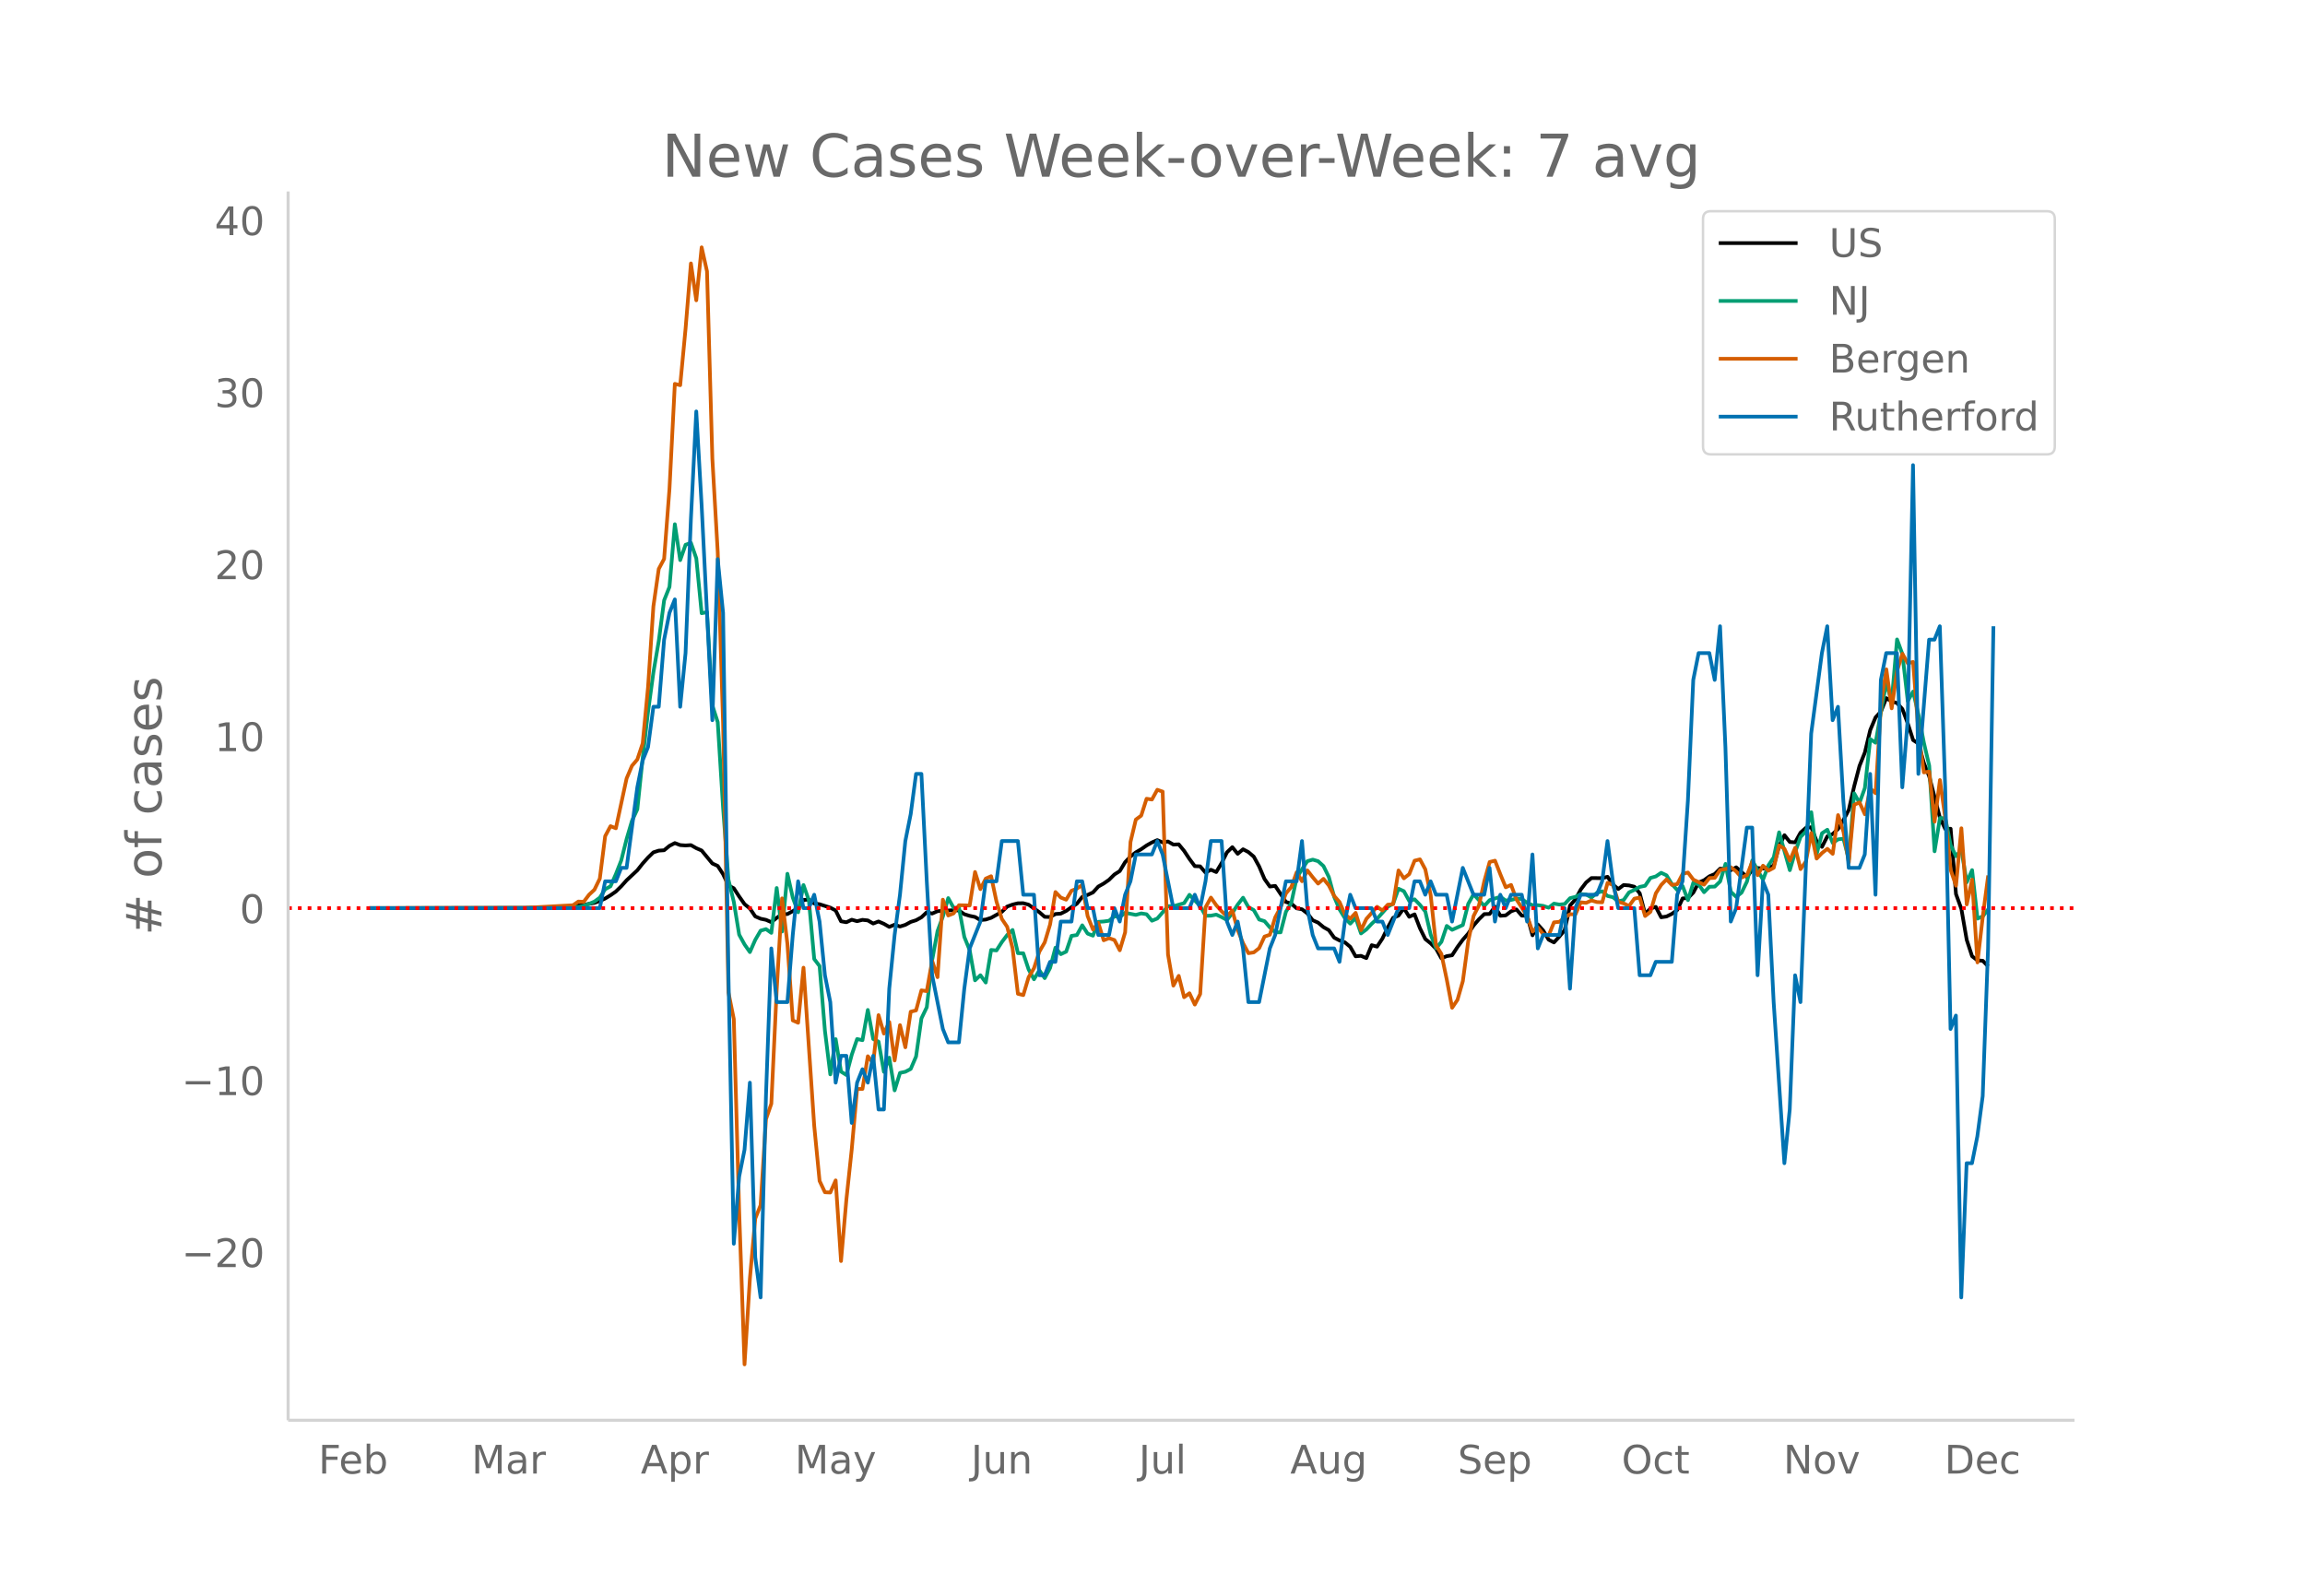 <svg height="864" viewBox="0 0 936 648" width="1248" xmlns="http://www.w3.org/2000/svg" xmlns:xlink="http://www.w3.org/1999/xlink"><defs><style>*{stroke-linecap:butt;stroke-linejoin:round}</style></defs><g id="figure_1"><path d="M0 648h936V0H0z" fill="#fff" id="patch_1"/><g id="axes_1"><path d="M117 576.72h725.4V77.76H117z" fill="none" id="patch_2"/><path clip-path="url(#p27ff0aacbd)" d="M149.973 368.768l63.116-.085 10.882-.196 6.53-.346 6.528-.685 4.353-.836 2.177-.757 2.176-1.006 2.177-1.322 2.176-1.514 2.176-2.124 2.177-2.432 4.353-4.066 2.176-2.753 2.176-2.42 2.177-2.117 2.176-.697 2.177-.146 2.176-1.796 2.177-1.124 2.176.823 2.176.15 2.177-.144 2.176 1.242 2.177.95 4.352 5.273 2.177.983 2.176 3.354 2.177 4.573 2.176 1.162 2.177 3.33 2.176 3.085 2.176 1.771 2.177 3.227 2.176.94 2.177.452 2.176.942 2.176-1.747 2.177-1.447 2.176-.097 4.353-2.347 2.177-3.37 2.176-.156 2.176 1.589 2.177.301 4.353 1.384 2.176 1.15 2.176 4.39 2.177.394 2.176-1.036 2.177.609 2.176-.552 2.177.233 2.176 1.262 2.176-.84 2.177.954 2.176 1.247 2.177-.883 2.176.74 2.176-.682 2.177-1.186 2.176-.687 2.177-1.19 2.176-2.052 2.177.526 2.176-.96 6.53-.422 2.176.165 2.176 1.48 2.177.676 2.176.451 2.176 1.25 2.177-.203 2.176-.699 4.353-2.419 2.176-2.154 2.177-.798 2.176-.54 2.177-.023 2.176.594 4.353 3.062 2.176 1.88 2.177.07 2.176-1.223 2.177-.158 2.176-1.083 2.176-1.55 2.177-1.388 2.176-2.77 2.177-.801 2.176-1.007 2.177-2.387 2.176-1.226 2.176-1.517 2.177-2.156 2.176-1.376 2.177-3.619 2.176-2.3 2.176-1.688 2.177-1.283 2.176-1.516 2.177-1.234 2.176-.94 2.177.932 2.176-.374 2.176 1.25 2.177-.098 2.176 2.636 2.177 3.297 2.176 2.925 2.176.087 2.177 2.544 2.176-1.166 2.177.937 2.176-3.644 2.177-4.368 2.176-2.095 2.176 2.694 2.177-1.838 2.176 1.141 2.177 1.849 2.176 3.97 2.176 5.099 2.177 3.077 2.176-.265 4.353 6.526 2.177.657 2.176 1.929 2.176.38 2.177 1.676 2.176 2.783 2.177.966 2.176 1.82 2.176 1.234 2.177 3.046 2.176 1.138 2.177.77 2.176 1.84 2.177 3.835 2.176-.197 2.176.923 2.177-5.246 2.176.589 2.177-3.276 2.176-4.529 2.176-3.909 2.177-.89 2.176-3.005 2.177 3.486 2.176-.988 2.177 5.636 2.176 4.389 2.176 1.747 2.177 2.167 2.176 3.895 2.177-.858 2.176-.363 2.177-3.352 2.176-2.968 2.176-2.46 2.177-3.289 2.176-2.534 2.177-2.113 2.176-.055 2.176-2.96 2.177 3.699 2.176-.162 2.177-1.654 2.176-.77 2.177 2.525 2.176.047 2.176 7.937 2.177-4.367 2.176 2.443 2.177 3.708 2.176 1.11 2.176-2.354 2.177-2.616 2.176-10.044 2.177-2.429 2.176-4.043 2.177-2.856 2.176-1.799 4.353.048 2.176-.551 2.177 3.172 2.176 1.799 2.176-1.632 2.177.167 2.176.518 2.177 2.667 2.176 8.393 2.177-2.194 2.176-.67 2.176 4.22 2.177-.318 2.176-1.077 2.177-1.55 2.176-4.716 2.176-.158 2.177-2.227 2.176-4.101 2.177-.896 2.176-1.59 2.177-.934 2.176-2.184 2.176.216 2.177.427 2.176-1.183 4.353 3.893 2.176-2.902 2.177-.701 2.176.216 2.177-.389 2.176-.804 2.177-7.917 2.176-4.432 2.176 2.746 2.177.142 2.176-3.946 2.177-1.947 2.176-.25 2.176 5.675 2.177 2.312 2.176-4.275 2.177-.945 2.176-2.052 2.177-3.599 2.176-4.137 2.176-9.538 2.177-8.337 2.176-5.447 2.177-9.1 2.176-5.165 2.177-2.386 2.176-5.422 2.176 1.347 2.177.655 2.176 2.439 2.177 5.804 2.176 6.787 2.176 1.434 2.177 7.82 2.176 5.473 4.353 16.797 2.177 4.584 2.176-.1 2.176 26.544 2.177 5.991 2.176 12.585 2.177 6.654 2.176 1.654 2.176.198 2.177 2.27h0" fill="none" stroke="#000" stroke-linecap="round" stroke-width="1.5" id="line2d_1"/><path clip-path="url(#p27ff0aacbd)" d="M149.973 368.768l71.822-.067 8.705-.247 2.177-.225 2.176.067 2.176-.494 2.177-.786 2.176-.91 2.177-1.595 2.176-3.415 2.177-1.213 2.176-4.943 2.176-5.538 2.177-8.706 2.176-7.38 2.177-4.673 2.176-20.782 2.176-18.794 2.177-16.007 2.176-12.761 2.177-16.514 2.176-5.47 2.177-25.444 2.176 14.581 2.176-6.234 2.177-.764 2.176 6.245 2.177 22.299 2.176-.416 2.176 37.857 2.177 6.807 2.176 34.824 2.177 29.162 2.176 8.998 2.177 13.322 2.176 3.954 2.176 3.112 2.177-4.965 2.176-3.74 2.177-.63 2.176 1.528 2.176-18.22 2.177 17.67 2.176-23.445 2.177 9.661 2.176 5.976 2.177-11.053 2.176 6.156 2.176 23.882 2.177 2.853 2.176 26.309 2.177 17.67 2.176-14.312 2.176 13.188 2.177 1.37 2.176-8.2 2.177-6.391 2.176.46 2.177-12.278 2.176 11.795 2.176 1.079 2.177 12.267 2.176-5.763 2.177 13.278 2.176-7.089 2.176-.471 2.177-1.135 2.176-5.044 2.177-15.48 2.176-4.538 2.177-19.119 2.176-11.784 2.176-5.953 2.177-7.46 2.176 3.955 2.177-.079 2.176 11.896 2.177 5.37 2.176 12.255 2.176-2.078 2.177 2.966 2.176-13.233 2.177.202 2.176-3.392 2.176-2.887 2.177-2.034 2.176 9.425 2.177.056 2.176 6.583 2.177 3.966 2.176-3.651 2.176 3.179 2.177-4.134 2.176-8.234 2.177 2.64 2.176-1.023 2.176-6.414 2.177-.326 2.176-3.954 2.177 3.37 2.176.832 2.177-5.606 2.176-.146 2.176-.303 2.177-1.82 2.176.314 2.177-1.73 4.352.854 2.177-.606 2.176.348 2.177 2.628 2.176-.898 4.353-5.01 2.176.01 4.353-1.235 2.177-3.392 4.352 4.572 2.177 3.943 2.176-.045 2.177-.427 2.176 1.01 2.177 1.17 2.176-2.854 2.176-3.393 2.177-2.797 2.176 3.82 2.177 1.213 2.176 3.82 2.176.662 2.177 2.539 2.176 1.977 2.177.033 2.176-8.38 2.177-3.572 2.176-10.177 2.176-3.516 2.177-3.258 2.176-.63 2.177.641 2.176 1.977 2.176 4.426 2.177 8.088 2.176 5.1 2.177 3.561 2.176 2.202 2.177-2.337 2.176 6.314 2.176-1.607 2.177-2.325 2.176-2.01 4.353-4.887 2.176-1.259 2.177-6.066 2.176 1 2.177 3.977 2.176-.674 2.177 2.258 2.176 2.696 2.176 9.413 2.177 5.505 2.176-2.595 2.177-6.47 2.176 1.583 4.353-1.954 2.176-8.571 2.177-3.91 4.353 4.752 2.176-2.37 4.353-1.36 2.176 1.528 2.177-.258 2.176-.517 2.177.146 2.176 1.584 2.176.91 2.177.023 2.176.28 2.177.742 2.176-1.663 2.176.382 2.177-.213 2.176-2.382 2.177-.528 2.176-1.112 2.177.135 2.176 1.258 2.176-1.91 2.177-.629 2.176 1.899 2.177.505 2.176 1.685 2.176-.539 2.177-3.112 2.176-1 2.177-1.224 2.176-.45 2.177-3.19 2.176-.617 2.176-1.472 2.177 1.034 2.176 3.56 2.177 2.416 2.176-1.607 2.176 5.707 2.177-7.122 2.176.753 2.177 3.145 2.176-2.213 2.177-.067 2.176-2.09 2.176-7.122 2.177 11.357 2.176 2.022 2.177-1.718 2.176-4.483 2.176-8.593 2.177 4.033 2.176 3.797 2.177-5.82 2.176-3.257 2.177-10.166 4.352 15.378 2.177-7.403 2.176-6.11 2.177-2.213 2.176-7.819 2.176 17.086 2.177-8.537 2.176-1.438 2.177 5.37 2.176-1.461 2.177-.27 2.176 8.38 2.176-26.791 2.177 3.864 2.176-6.043 2.177-19.861 2.176 1.494 2.177-12.548 2.176-11.806 2.176 7.729 2.177-25.332 2.176 5.943 2.177 19.096 2.176-3.875 2.176 9.414 2.177 11.312 2.176 9.38 2.177 34.767 2.176-13.491h2.177l2.176 10.997 2.176 4.493 2.177-2.696 2.176 13.29 2.177-4.954 2.176 19.692 2.176-.921 2.177-2.865h0" fill="none" stroke="#009e73" stroke-linecap="round" stroke-width="1.5" id="line2d_2"/><path clip-path="url(#p27ff0aacbd)" d="M149.973 368.768l63.116-.107 19.588-1.07 2.176-1.499 2.176.108 2.177-2.89 2.176-2.034 2.177-4.495 2.176-17.232 2.177-4.068 2.176.857 4.353-20.23 2.176-5.137 2.177-2.569 2.176-6.528 2.176-22.798 2.177-32.859 2.176-15.198 2.177-4.068 2.176-28.47 2.177-42.599 2.176.536 2.176-22.905 2.177-26.544 2.176 14.984 2.177-21.513 2.176 9.74 2.176 76.1 2.177 37.889 2.176 69.57 2.177 109.28 2.176 10.81 2.177 78.026 2.176 62.185 2.176-34.785 2.177-24.403 2.176-5.46 2.177-34.891 2.176-6.315 2.176-46.13 2.177-37.248 2.176 18.517 2.177 31.039 2.176.963 2.177-22.37 4.352 64.22 2.177 22.369 2.176 4.602 2.177.107 2.176-4.923 2.176 32.752 2.177-24.939 2.176-20.443 2.177-24.51h2.176l2.177-13.272 2.176 2.783 2.176-19.48 2.177 7.492 2.176-4.71 2.177 15.628 2.176-14.343 2.176 8.991 2.177-14.45 2.176-.534 2.177-8.135 2.176.321 2.177-12.308 2.176 6.636 2.176-31.468 2.177 6.422 2.176-.856 2.177-3.318 4.353.107 2.176-13.593 2.176 6.957 2.177-4.281 2.176-.964 2.177 10.275 2.176 7.065 2.176 3.21 2.177 8.67 2.176 18.517 2.177.535 2.176-7.278 2.177-3.64 2.176-6.743 2.176-3.746 2.177-7.278 2.176-13.165 2.177 2.248 2.176.856 2.176-3.639 2.177-.856 2.176-1.499 2.177 12.63 2.176 5.459 2.177-2.676 2.176 7.064 2.176-.856 2.177.75 2.176 4.173 2.177-7.278 2.176-36.712 2.176-9.097 2.177-1.606 2.176-6.85 2.177.321 2.176-3.96 2.177.75 2.176 66.145 2.176 12.63 2.177-3.96 2.176 8.669 2.177-1.606 2.176 4.603 2.176-4.281 2.177-35.214 2.176-3.96 2.177 3.104 2.176 2.462 2.177 2.033 2.176-2.354 2.176 7.92 2.177 5.351 2.176 4.068 2.177-.321 2.176-1.713 2.176-4.71 2.177-.749 2.176-7.064 2.177-4.067 2.176-5.673 2.177-2.568 2.176-5.994 2.176 3.639 2.177-4.388 2.176 2.783 2.177 2.568 2.176-1.926 2.176 2.676 2.177 4.28 2.176 2.463 2.177 5.03 2.176 1.713 2.177-2.355 2.176 7.064 2.176-4.602 4.353-4.924 2.177 1.499 2.176-2.355 2.176-.214 2.177-13.7 2.176 3.21 2.177-1.712 2.176-5.458 2.177-.536 2.176 4.068 2.176 10.489 2.177 20.336 2.176 3.532 2.177 10.382 2.176 11.452 2.177-3.21 2.176-7.6 2.176-16.162 2.177-10.275 2.176-4.281 2.177-9.847 2.176-7.813 2.176-.535 2.177 5.565 2.176 5.245 2.177-.964 2.176 5.887 4.353 6.743 2.176 6.315 2.177-1.712 2.176 2.782 2.177.536 2.176-5.352 2.176-.214 2.177-1.713 2.176-1.391 2.177.107 2.176-4.923 2.177.214 2.176-.964 2.176.643 2.177.107 2.176-7.92 2.177.855 2.176 6.85 2.176.643 2.177 1.07 2.176-2.997 2.177-.428 2.176 7.492 2.177-1.712 2.176-7.493 2.176-3.425 2.177-2.247 2.176 2.247 2.177-.32 2.176-4.175 2.176-.535 2.177 2.89 4.353 2.033 2.176-2.675 2.177-.107 2.176-3.211 2.176-.321 2.177-.75 2.176 1.713 2.177 2.462 2.176-.964 2.176-5.458 2.177 5.458 2.176-3.853 2.177 2.034 2.176-1.178 2.177-9.097 2.176 1.391 2.176 4.817 2.177-5.245 2.176 8.67 2.177-3.104 2.176-11.56 2.176 10.382 2.177-2.247 2.176-1.713 2.177 2.034 2.176-15.734 2.177 6.743 2.176 12.523 2.176-23.44 2.177-.963 2.176 4.816 2.177-10.49 2.176 1.927 2.177-35.855 2.176-14.45 2.176 15.841 2.177-15.198 2.176-6.957 2.177 3.853 2.176-.535 2.176 28.791 2.177 16.055 2.176-.321 2.177 20.336 2.176-16.911 2.177 15.52 2.176 20.978 2.176 6.422 2.177-23.333 2.176 30.932 2.177-10.061 2.176 33.608 2.176-18.73 2.177-16.59h0" fill="none" stroke="#d55e00" stroke-linecap="round" stroke-width="1.5" id="line2d_3"/><path clip-path="url(#p27ff0aacbd)" d="M149.973 368.768h93.586l2.176-10.902h4.353l2.176-5.452h2.177l4.353-32.707 2.176-10.903 2.176-5.451 2.177-16.354h2.176l2.177-27.257 2.176-10.902 2.177-5.452 2.176 43.61 2.176-21.804 2.177-54.513 2.176-43.61 2.177 38.158 4.352 87.221 2.177-65.415 2.176 21.805 2.177 147.185 2.176 109.026 2.177-27.257 2.176-10.902 2.176-27.257 2.177 70.867 2.176 16.354 2.177-81.77 2.176-59.964 2.176 21.805h4.353l2.177-27.256 2.176-21.805 2.177 10.902h2.176l2.176-5.451 2.177 10.903 2.176 21.805 2.177 10.902 2.176 32.708 2.176-10.902h2.177l2.176 27.256 2.177-16.354 2.176-5.451 2.177 5.451 2.176-10.902 2.176 21.805h2.177l2.176-49.062 2.177-21.805 2.176-16.354 2.176-21.805 2.177-10.903 2.176-16.354h2.177l2.176 43.61 2.177 38.16 4.352 21.805 2.177 5.451h4.353l2.176-21.805 2.177-16.354 4.352-10.902 2.177-16.354h4.353l2.176-16.354h6.53l2.176 21.805h4.353l2.176 32.708h2.176l2.177-5.452h2.176l2.177-16.353h4.352l2.177-16.354h2.176l2.177 10.902h2.176l2.177 10.903h4.352l2.177-10.903 2.176 5.452 2.177-10.903 2.176-5.451 2.176-10.903h6.53l2.176-5.451 2.177 5.451 4.352 21.805h6.53l2.176-5.451 2.176 5.451 2.177-10.902 2.176-16.354h4.353l2.177 32.708 2.176 5.45 2.176-5.45 2.177 10.902 2.176 21.805h4.353l4.353-21.805 2.176-5.451 4.353-21.805h4.353l2.176-16.354 2.177 27.256 2.176 10.903 2.177 5.451h6.529l2.176 5.451 2.177-16.353 2.176-10.903 2.177 5.451h6.529l2.176 5.452h2.177l2.176 5.45 4.353-10.902h4.353l2.176-10.902h2.177l2.176 5.451 2.176-5.451 2.177 5.451h4.353l2.176 10.903 4.353-21.806 4.353 10.903h4.353l2.176-10.903 2.176 21.806 2.177-10.903 2.176 5.451 2.177-5.451h4.353l2.176 10.903 2.176-27.257 2.177 38.16 2.176-5.452h6.53l2.176-10.903 2.176 32.708 2.177-32.708 2.176-5.451h6.53l2.176-5.451 2.176-16.354 2.177 16.354 2.176 10.902h6.53l2.176 27.257h4.353l2.176-5.452h6.53l2.176-27.256 2.176-5.451 2.176-32.708 2.177-49.062 2.176-10.902h4.353l2.177 10.902 2.176-21.805 2.176 49.062 2.177 70.867 2.176-5.452 4.353-32.708h2.176l2.177 59.965 2.176-38.16 2.177 5.452 2.176 43.61 4.353 65.416 2.176-21.805 2.177-54.513 2.176 10.902 4.353-109.026 4.353-32.707 2.176-10.903 2.177 38.16 2.176-5.452 2.177 38.159 2.176 27.256h4.353l2.176-5.45 2.177-32.709 2.176 49.062 2.177-87.22 2.176-10.903h4.353l2.176 54.513 2.177-27.257 2.176-103.575 2.176 125.38 4.353-54.513h2.177l2.176-5.451 2.177 65.416 2.176 98.123 2.176-5.451 2.177 114.477 2.176-54.513h2.177l2.176-10.903 2.176-16.354 2.177-59.964 2.176-130.831h0" fill="none" stroke="#0072b2" stroke-linecap="round" stroke-width="1.5" id="line2d_4"/><path clip-path="url(#p27ff0aacbd)" d="M117 368.768h725.4" fill="none" stroke="red" stroke-dasharray="1.5,2.475" stroke-width="1.5" id="line2d_5"/><path d="M117 576.72V77.76" fill="none" stroke="#d3d3d3" stroke-linecap="square" stroke-width="1.25" id="patch_3"/><path d="M117 576.72h725.4" fill="none" stroke="#d3d3d3" stroke-linecap="square" stroke-width="1.25" id="patch_4"/><g id="matplotlib.axis_1"><g id="xtick_1"><g transform="matrix(.16 0 0 -.16 129.281 598.378)" fill="#696969" id="text_1"><defs><path d="M9.813 72.906h41.89v-8.312H19.672V43.109h28.906v-8.297H19.672V0h-9.86z" id="DejaVuSans-70"/><path d="M56.203 29.594v-4.39H14.891q.593-9.282 5.593-14.142 5-4.859 13.938-4.859 5.172 0 10.031 1.266 4.86 1.265 9.656 3.812v-8.5Q49.266.734 44.187-.344 39.11-1.422 33.892-1.422q-13.094 0-20.735 7.61-7.64 7.625-7.64 20.625 0 13.421 7.25 21.296Q20.016 56 32.328 56q11.031 0 17.453-7.11 6.422-7.093 6.422-19.296zm-8.984 2.64q-.094 7.36-4.125 11.75-4.032 4.407-10.672 4.407-7.516 0-12.031-4.25-4.516-4.25-5.203-11.97z" id="DejaVuSans-101"/><path d="M48.688 27.297q0 9.906-4.079 15.547-4.078 5.64-11.203 5.64-7.14 0-11.218-5.64-4.079-5.64-4.079-15.547 0-9.906 4.078-15.547 4.079-5.64 11.22-5.64 7.124 0 11.202 5.64t4.078 15.547zM18.108 46.39q2.844 4.875 7.157 7.234Q29.594 56 35.594 56q9.968 0 16.187-7.906 6.235-7.907 6.235-20.797T51.78 6.484q-6.218-7.906-16.187-7.906-6 0-10.328 2.375-4.313 2.375-7.157 7.25V0H9.08v75.984h9.03z" id="DejaVuSans-98"/></defs><use xlink:href="#DejaVuSans-70"/><use x="52.02" xlink:href="#DejaVuSans-101"/><use x="113.543" xlink:href="#DejaVuSans-98"/></g></g><g id="xtick_2"><g transform="matrix(.16 0 0 -.16 191.466 598.378)" fill="#696969" id="text_2"><defs><path d="M9.813 72.906h14.703l18.593-49.61 18.703 49.61h14.704V0H66.89v64.016l-18.797-50h-9.907l-18.796 50V0H9.813z" id="DejaVuSans-77"/><path d="M34.281 27.484q-10.89 0-15.093-2.484-4.204-2.484-4.204-8.5 0-4.781 3.157-7.594 3.156-2.797 8.562-2.797 7.485 0 12 5.297 4.516 5.297 4.516 14.078v2zm17.922 3.72V0H43.22v8.297Q40.14 3.328 35.547.953q-4.594-2.375-11.234-2.375-8.391 0-13.36 4.719Q6 8.016 6 15.922q0 9.219 6.172 13.906 6.187 4.688 18.437 4.688h12.61v.89q0 6.203-4.078 9.594-4.078 3.39-11.453 3.39-4.688 0-9.141-1.124-4.438-1.125-8.531-3.375v8.312q4.921 1.906 9.562 2.844 4.64.953 9.031.953 11.875 0 17.735-6.156 5.86-6.14 5.86-18.64z" id="DejaVuSans-97"/><path d="M41.11 46.297q-1.516.875-3.297 1.281Q36.03 48 33.89 48q-7.625 0-11.703-4.953-4.079-4.953-4.079-14.234V0H9.08v54.688h9.03v-8.5q2.844 4.984 7.375 7.39Q30.031 56 36.531 56q.922 0 2.047-.125 1.125-.11 2.484-.36z" id="DejaVuSans-114"/></defs><use xlink:href="#DejaVuSans-77"/><use x="86.279" xlink:href="#DejaVuSans-97"/><use x="147.559" xlink:href="#DejaVuSans-114"/></g></g><g id="xtick_3"><g transform="matrix(.16 0 0 -.16 260.189 598.378)" fill="#696969" id="text_3"><defs><path d="M34.188 63.188L20.797 26.906h26.812zm-5.579 9.718h11.188L67.578 0h-10.25l-6.64 18.703h-32.86L11.188 0H.78z" id="DejaVuSans-65"/><path d="M18.11 8.203v-29H9.077v75.484h9.031v-8.296q2.844 4.875 7.157 7.234Q29.594 56 35.594 56q9.968 0 16.187-7.906 6.235-7.907 6.235-20.797T51.78 6.484q-6.218-7.906-16.187-7.906-6 0-10.328 2.375-4.313 2.375-7.157 7.25zm30.578 19.094q0 9.906-4.079 15.547-4.078 5.64-11.203 5.64-7.14 0-11.218-5.64-4.079-5.64-4.079-15.547 0-9.906 4.078-15.547 4.079-5.64 11.22-5.64 7.124 0 11.202 5.64t4.078 15.547z" id="DejaVuSans-112"/></defs><use xlink:href="#DejaVuSans-65"/><use x="68.408" xlink:href="#DejaVuSans-112"/><use x="131.885" xlink:href="#DejaVuSans-114"/></g></g><g id="xtick_4"><g transform="matrix(.16 0 0 -.16 322.781 598.378)" fill="#696969" id="text_4"><defs><path d="M32.172-5.078q-3.797-9.766-7.422-12.735-3.61-2.984-9.656-2.984H7.906v7.516h5.282q3.703 0 5.75 1.765Q21-9.766 23.483-3.219l1.61 4.094-22.11 53.813H12.5l17.094-42.766 17.093 42.766h9.516z" id="DejaVuSans-121"/></defs><use xlink:href="#DejaVuSans-77"/><use x="86.279" xlink:href="#DejaVuSans-97"/><use x="147.559" xlink:href="#DejaVuSans-121"/></g></g><g id="xtick_5"><g transform="matrix(.16 0 0 -.16 394.29 598.378)" fill="#696969" id="text_5"><defs><path d="M9.813 72.906h9.859V5.078q0-13.187-5-19.14-5-5.954-16.094-5.954h-3.75v8.297h3.078q6.531 0 9.219 3.672Q9.813-4.39 9.813 5.078z" id="DejaVuSans-74"/><path d="M8.5 21.578v33.11h8.984V21.922q0-7.766 3.016-11.656 3.031-3.875 9.094-3.875 7.265 0 11.484 4.64 4.234 4.64 4.234 12.656v31h8.985V0h-8.984v8.406Q42.047 3.422 37.718 1q-4.313-2.422-10.032-2.422-9.421 0-14.312 5.86Q8.5 10.296 8.5 21.578zM31.11 56z" id="DejaVuSans-117"/><path d="M54.89 33.016V0h-8.984v32.719q0 7.765-3.031 11.61-3.031 3.858-9.078 3.858-7.281 0-11.484-4.64-4.204-4.625-4.204-12.64V0H9.08v54.688h9.03v-8.5q3.235 4.937 7.594 7.374Q30.078 56 35.797 56q9.422 0 14.25-5.828 4.844-5.828 4.844-17.156z" id="DejaVuSans-110"/></defs><use xlink:href="#DejaVuSans-74"/><use x="29.492" xlink:href="#DejaVuSans-117"/><use x="92.871" xlink:href="#DejaVuSans-110"/></g></g><g id="xtick_6"><g transform="matrix(.16 0 0 -.16 462.43 598.378)" fill="#696969" id="text_6"><defs><path d="M9.422 75.984h8.984V0H9.422z" id="DejaVuSans-108"/></defs><use xlink:href="#DejaVuSans-74"/><use x="29.492" xlink:href="#DejaVuSans-117"/><use x="92.871" xlink:href="#DejaVuSans-108"/></g></g><g id="xtick_7"><g transform="matrix(.16 0 0 -.16 523.93 598.378)" fill="#696969" id="text_7"><defs><path d="M45.406 27.984q0 9.766-4.031 15.125-4.016 5.375-11.297 5.375-7.219 0-11.25-5.375-4.031-5.359-4.031-15.125 0-9.718 4.031-15.093t11.25-5.375q7.281 0 11.297 5.375 4.031 5.375 4.031 15.093zm8.985-21.203q0-13.953-6.203-20.765Q42-20.797 29.203-20.797q-4.734 0-8.937.703-4.203.703-8.157 2.172v8.735q3.954-2.141 7.813-3.157 3.86-1.031 7.86-1.031 8.843 0 13.234 4.61 4.39 4.609 4.39 13.937v4.453q-2.781-4.844-7.125-7.234Q33.938 0 27.875 0 17.828 0 11.672 7.656q-6.156 7.672-6.156 20.328 0 12.688 6.156 20.344Q17.828 56 27.875 56q6.063 0 10.406-2.39 4.344-2.391 7.125-7.22v8.297h8.985z" id="DejaVuSans-103"/></defs><use xlink:href="#DejaVuSans-65"/><use x="68.408" xlink:href="#DejaVuSans-117"/><use x="131.787" xlink:href="#DejaVuSans-103"/></g></g><g id="xtick_8"><g transform="matrix(.16 0 0 -.16 591.94 598.378)" fill="#696969" id="text_8"><defs><path d="M53.516 70.516V60.89q-5.61 2.687-10.594 4-4.984 1.328-9.625 1.328-8.047 0-12.422-3.125t-4.375-8.89q0-4.845 2.906-7.313 2.907-2.453 11.016-3.97l5.953-1.218q11.031-2.11 16.281-7.406 5.25-5.297 5.25-14.172 0-10.61-7.11-16.078-7.093-5.469-20.812-5.469-5.172 0-11.015 1.172Q13.14.922 6.89 3.219v10.156q6-3.36 11.765-5.078 5.766-1.703 11.328-1.703 8.438 0 13.032 3.312 4.593 3.328 4.593 9.485 0 5.359-3.297 8.39-3.296 3.032-10.812 4.547L27.484 33.5q-11.03 2.188-15.968 6.875-4.922 4.688-4.922 13.047 0 9.672 6.812 15.234 6.813 5.563 18.766 5.563 5.14 0 10.453-.938 5.328-.922 10.89-2.765z" id="DejaVuSans-83"/></defs><use xlink:href="#DejaVuSans-83"/><use x="63.477" xlink:href="#DejaVuSans-101"/><use x="125" xlink:href="#DejaVuSans-112"/></g></g><g id="xtick_9"><g transform="matrix(.16 0 0 -.16 658.48 598.378)" fill="#696969" id="text_9"><defs><path d="M39.406 66.219q-10.75 0-17.078-8.016-6.312-8-6.312-21.828 0-13.766 6.312-21.781 6.328-8 17.078-8 10.735 0 17.016 8 6.281 8.015 6.281 21.781 0 13.828-6.281 21.828-6.281 8.016-17.016 8.016zm0 8q15.328 0 24.5-10.281 9.188-10.282 9.188-27.563 0-17.234-9.188-27.516-9.172-10.28-24.5-10.28-15.375 0-24.593 10.25-9.204 10.265-9.204 27.546t9.204 27.563q9.218 10.28 24.593 10.28z" id="DejaVuSans-79"/><path d="M48.781 52.594v-8.407q-3.812 2.11-7.64 3.157-3.828 1.047-7.735 1.047-8.75 0-13.593-5.547-4.829-5.532-4.829-15.547 0-10.016 4.829-15.563 4.843-5.53 13.593-5.53 3.907 0 7.735 1.046 3.828 1.047 7.64 3.156V2.094Q45.016.344 40.984-.531q-4.015-.89-8.562-.89-12.36 0-19.64 7.765-7.266 7.765-7.266 20.953 0 13.375 7.343 21.031Q20.22 56 33.016 56q4.14 0 8.093-.86 3.953-.843 7.672-2.546z" id="DejaVuSans-99"/><path d="M18.313 70.219V54.688h18.5v-6.985h-18.5V18.016q0-6.688 1.828-8.594 1.828-1.906 7.453-1.906h9.218V0h-9.218q-10.407 0-14.36 3.875-3.953 3.89-3.953 14.14v29.688H2.687v6.984h6.594V70.22z" id="DejaVuSans-116"/></defs><use xlink:href="#DejaVuSans-79"/><use x="78.711" xlink:href="#DejaVuSans-99"/><use x="133.691" xlink:href="#DejaVuSans-116"/></g></g><g id="xtick_10"><g transform="matrix(.16 0 0 -.16 724.167 598.378)" fill="#696969" id="text_10"><defs><path d="M9.813 72.906h13.28l32.329-60.984v60.984h9.562V0h-13.28L19.39 60.984V0H9.813z" id="DejaVuSans-78"/><path d="M30.61 48.39q-7.22 0-11.422-5.64-4.204-5.64-4.204-15.453 0-9.813 4.172-15.453 4.188-5.64 11.453-5.64 7.188 0 11.375 5.655 4.203 5.672 4.203 15.438 0 9.719-4.203 15.406-4.187 5.688-11.375 5.688zm0 7.61q11.718 0 18.406-7.625 6.703-7.61 6.703-21.078 0-13.422-6.703-21.078-6.688-7.64-18.407-7.64-11.765 0-18.437 7.64-6.656 7.656-6.656 21.078 0 13.469 6.656 21.078Q18.844 56 30.609 56z" id="DejaVuSans-111"/><path d="M2.984 54.688H12.5L29.594 8.797l17.093 45.89h9.516L35.687 0H23.485z" id="DejaVuSans-118"/></defs><use xlink:href="#DejaVuSans-78"/><use x="74.805" xlink:href="#DejaVuSans-111"/><use x="135.986" xlink:href="#DejaVuSans-118"/></g></g><g id="xtick_11"><g transform="matrix(.16 0 0 -.16 789.593 598.378)" fill="#696969" id="text_11"><defs><path d="M19.672 64.797V8.109h11.922q15.093 0 22.093 6.829 7 6.843 7 21.593 0 14.64-7 21.453-7 6.813-22.093 6.813zm-9.86 8.11h20.266q21.188 0 31.094-8.813 9.922-8.813 9.922-27.563 0-18.86-9.969-27.703Q51.172 0 30.078 0H9.813z" id="DejaVuSans-68"/></defs><use xlink:href="#DejaVuSans-68"/><use x="77.002" xlink:href="#DejaVuSans-101"/><use x="138.525" xlink:href="#DejaVuSans-99"/></g></g></g><g id="matplotlib.axis_2"><g id="ytick_1"><g transform="matrix(.16 0 0 -.16 73.733 514.532)" fill="#696969" id="text_12"><defs><path d="M10.594 35.5h62.593v-8.297H10.594z" id="DejaVuSans-8722"/><path d="M19.188 8.297h34.421V0H7.33v8.297q5.609 5.812 15.296 15.594 9.703 9.797 12.188 12.64 4.734 5.313 6.609 9 1.89 3.688 1.89 7.25 0 5.813-4.078 9.469-4.078 3.672-10.625 3.672-4.64 0-9.797-1.61-5.14-1.609-11-4.89v9.969Q13.767 71.78 18.938 73q5.188 1.219 9.485 1.219 11.328 0 18.062-5.672 6.735-5.656 6.735-15.125 0-4.5-1.688-8.531-1.672-4.016-6.125-9.485-1.218-1.422-7.765-8.187-6.532-6.766-18.453-18.922z" id="DejaVuSans-50"/><path d="M31.781 66.406q-7.61 0-11.453-7.5Q16.5 51.422 16.5 36.375q0-14.984 3.828-22.484 3.844-7.5 11.453-7.5 7.672 0 11.5 7.5 3.844 7.5 3.844 22.484 0 15.047-3.844 22.531-3.828 7.5-11.5 7.5zm0 7.813q12.266 0 18.735-9.703 6.468-9.688 6.468-28.141 0-18.406-6.468-28.11-6.47-9.687-18.735-9.687-12.25 0-18.718 9.688-6.47 9.703-6.47 28.109 0 18.453 6.47 28.14Q19.53 74.22 31.78 74.22z" id="DejaVuSans-48"/></defs><use xlink:href="#DejaVuSans-8722"/><use x="83.789" xlink:href="#DejaVuSans-50"/><use x="147.412" xlink:href="#DejaVuSans-48"/></g></g><g id="ytick_2"><g transform="matrix(.16 0 0 -.16 73.733 444.69)" fill="#696969" id="text_13"><defs><path d="M12.406 8.297h16.11v55.625l-17.532-3.516v8.985l17.438 3.515h9.86V8.296H54.39V0H12.406z" id="DejaVuSans-49"/></defs><use xlink:href="#DejaVuSans-8722"/><use x="83.789" xlink:href="#DejaVuSans-49"/><use x="147.412" xlink:href="#DejaVuSans-48"/></g></g><g id="ytick_3"><use xlink:href="#DejaVuSans-48" transform="matrix(.16 0 0 -.16 97.32 374.847)" fill="#696969" id="text_14"/></g><g id="ytick_4"><g transform="matrix(.16 0 0 -.16 87.14 305.004)" fill="#696969" id="text_15"><use xlink:href="#DejaVuSans-49"/><use x="63.623" xlink:href="#DejaVuSans-48"/></g></g><g id="ytick_5"><g transform="matrix(.16 0 0 -.16 87.14 235.162)" fill="#696969" id="text_16"><use xlink:href="#DejaVuSans-50"/><use x="63.623" xlink:href="#DejaVuSans-48"/></g></g><g id="ytick_6"><g transform="matrix(.16 0 0 -.16 87.14 165.32)" fill="#696969" id="text_17"><defs><path d="M40.578 39.313Q47.656 37.797 51.625 33q3.984-4.781 3.984-11.813 0-10.78-7.422-16.703-7.421-5.906-21.093-5.906-4.578 0-9.438.906-4.86.907-10.031 2.72v9.515q4.094-2.39 8.969-3.61 4.89-1.218 10.218-1.218 9.266 0 14.125 3.656 4.86 3.656 4.86 10.64 0 6.454-4.516 10.079-4.515 3.64-12.562 3.64h-8.5v8.11h8.89q7.266 0 11.125 2.906 3.86 2.906 3.86 8.375 0 5.61-3.985 8.61-3.968 3.015-11.39 3.015-4.063 0-8.703-.89-4.641-.876-10.203-2.72v8.782q5.624 1.562 10.53 2.344 4.907.78 9.25.78 11.235 0 17.766-5.109 6.547-5.093 6.547-13.78 0-6.063-3.468-10.235-3.47-4.172-9.86-5.782z" id="DejaVuSans-51"/></defs><use xlink:href="#DejaVuSans-51"/><use x="63.623" xlink:href="#DejaVuSans-48"/></g></g><g id="ytick_7"><g transform="matrix(.16 0 0 -.16 87.14 95.477)" fill="#696969" id="text_18"><defs><path d="M37.797 64.313L12.89 25.39h24.906zm-2.594 8.593H47.61V25.391h10.407v-8.203H47.609V0h-9.812v17.188H4.89v9.515z" id="DejaVuSans-52"/></defs><use xlink:href="#DejaVuSans-52"/><use x="63.623" xlink:href="#DejaVuSans-48"/></g></g><g transform="matrix(0 -.2 -.2 0 65.573 379.813)" fill="#696969" id="text_19"><defs><path d="M51.125 44H36.922l-4.11-16.313h14.313zm-7.328 27.781l-5.078-20.265h14.265L58.11 71.78h7.813L60.89 51.516h15.234V44h-17.14l-4-16.313h15.53V20.22H53.079L48 0h-7.813l5.032 20.219H30.906L25.875 0h-7.86l5.079 20.219H7.719v7.468h17.187L29 44H13.281v7.516h17.625l4.985 20.265z" id="DejaVuSans-35"/><path d="M37.11 75.984V68.5h-8.594q-4.828 0-6.72-1.953-1.874-1.953-1.874-7.031v-4.828h14.797v-6.985H19.922V0H10.89v47.703H2.297v6.984h8.594V58.5q0 9.125 4.25 13.297 4.25 4.187 13.468 4.187z" id="DejaVuSans-102"/><path d="M44.281 53.078v-8.5q-3.797 1.953-7.906 2.922-4.094.984-8.5.984-6.688 0-10.031-2.047-3.344-2.046-3.344-6.156 0-3.125 2.39-4.906 2.391-1.781 9.626-3.39l3.078-.688q9.562-2.047 13.593-5.781 4.032-3.735 4.032-10.422 0-7.625-6.032-12.078-6.03-4.438-16.578-4.438-4.39 0-9.156.86Q10.688.296 5.422 2v9.281q4.984-2.594 9.812-3.89 4.829-1.282 9.579-1.282 6.343 0 9.75 2.172 3.421 2.172 3.421 6.125 0 3.656-2.468 5.61-2.453 1.953-10.813 3.765l-3.125.735q-8.344 1.75-12.062 5.39-3.704 3.64-3.704 9.985 0 7.718 5.47 11.906Q16.75 56 26.811 56q4.97 0 9.36-.734 4.406-.72 8.11-2.188z" id="DejaVuSans-115"/></defs><use xlink:href="#DejaVuSans-35"/><use x="83.789" xlink:href="#DejaVuSans-32"/><use x="115.576" xlink:href="#DejaVuSans-111"/><use x="176.758" xlink:href="#DejaVuSans-102"/><use x="211.963" xlink:href="#DejaVuSans-32"/><use x="243.75" xlink:href="#DejaVuSans-99"/><use x="298.73" xlink:href="#DejaVuSans-97"/><use x="360.01" xlink:href="#DejaVuSans-115"/><use x="412.109" xlink:href="#DejaVuSans-101"/><use x="473.633" xlink:href="#DejaVuSans-115"/></g></g><g transform="matrix(.24 0 0 -.24 268.746 71.76)" fill="#696969" id="text_20"><defs><path d="M4.203 54.688h8.985l11.234-42.672 11.172 42.672h10.593l11.235-42.672 11.187 42.672h8.985L63.28 0H52.688L40.922 44.828 29.109 0H18.5z" id="DejaVuSans-119"/><path d="M64.406 67.281v-10.39q-4.984 4.64-10.625 6.922-5.64 2.296-11.984 2.296-12.5 0-19.14-7.64-6.641-7.64-6.641-22.094 0-14.406 6.64-22.047 6.64-7.64 19.14-7.64 6.345 0 11.985 2.296 5.64 2.297 10.625 6.938V5.609Q59.234 2.094 53.437.33q-5.78-1.75-12.218-1.75-16.563 0-26.094 10.124-9.516 10.14-9.516 27.672 0 17.578 9.516 27.703 9.531 10.14 26.094 10.14 6.531 0 12.312-1.734 5.797-1.734 10.875-5.203z" id="DejaVuSans-67"/><path d="M3.328 72.906h9.953L28.61 11.281l15.282 61.625h11.093l15.328-61.625 15.282 61.625h10.015L77.297 0H64.89L49.516 63.281 33.984 0H21.578z" id="DejaVuSans-87"/><path d="M9.078 75.984h9.031V31.11l26.813 23.578H56.39l-29-25.578L57.625 0H45.906L18.11 26.703V0H9.08z" id="DejaVuSans-107"/><path d="M4.89 31.39h26.313v-8H4.891z" id="DejaVuSans-45"/><path d="M11.719 12.406h10.297V0H11.719zm0 39.297h10.297v-12.39H11.719z" id="DejaVuSans-58"/><path d="M8.203 72.906h46.875v-4.203L28.61 0H18.312L43.22 64.594H8.203z" id="DejaVuSans-55"/></defs><use xlink:href="#DejaVuSans-78"/><use x="74.805" xlink:href="#DejaVuSans-101"/><use x="136.328" xlink:href="#DejaVuSans-119"/><use x="218.115" xlink:href="#DejaVuSans-32"/><use x="249.902" xlink:href="#DejaVuSans-67"/><use x="319.727" xlink:href="#DejaVuSans-97"/><use x="381.006" xlink:href="#DejaVuSans-115"/><use x="433.105" xlink:href="#DejaVuSans-101"/><use x="494.629" xlink:href="#DejaVuSans-115"/><use x="546.729" xlink:href="#DejaVuSans-32"/><use x="578.516" xlink:href="#DejaVuSans-87"/><use x="671.518" xlink:href="#DejaVuSans-101"/><use x="733.041" xlink:href="#DejaVuSans-101"/><use x="794.564" xlink:href="#DejaVuSans-107"/><use x="852.475" xlink:href="#DejaVuSans-45"/><use x="890.434" xlink:href="#DejaVuSans-111"/><use x="951.615" xlink:href="#DejaVuSans-118"/><use x="1010.795" xlink:href="#DejaVuSans-101"/><use x="1072.318" xlink:href="#DejaVuSans-114"/><use x="1107.057" xlink:href="#DejaVuSans-45"/><use x="1139.141" xlink:href="#DejaVuSans-87"/><use x="1232.143" xlink:href="#DejaVuSans-101"/><use x="1293.666" xlink:href="#DejaVuSans-101"/><use x="1355.189" xlink:href="#DejaVuSans-107"/><use x="1413.1" xlink:href="#DejaVuSans-58"/><use x="1446.791" xlink:href="#DejaVuSans-32"/><use x="1478.578" xlink:href="#DejaVuSans-55"/><use x="1542.201" xlink:href="#DejaVuSans-32"/><use x="1573.988" xlink:href="#DejaVuSans-97"/><use x="1635.268" xlink:href="#DejaVuSans-118"/><use x="1694.447" xlink:href="#DejaVuSans-103"/></g><g id="legend_1"><path d="M694.75 184.5H831.2q3.2 0 3.2-3.2V88.96q0-3.2-3.2-3.2H694.75q-3.2 0-3.2 3.2v92.34q0 3.2 3.2 3.2z" fill="none" opacity=".8" stroke="#ccc" id="patch_5"/><path d="M697.95 98.718h32" fill="none" stroke="#000" stroke-linecap="round" stroke-width="1.5" id="line2d_6"/><g transform="matrix(.16 0 0 -.16 742.75 104.317)" fill="#696969" id="text_21"><defs><path d="M8.688 72.906h9.921V28.61q0-11.718 4.235-16.875 4.25-5.14 13.781-5.14 9.469 0 13.719 5.14 4.25 5.157 4.25 16.875v44.297H64.5V27.391q0-14.25-7.063-21.532-7.046-7.28-20.812-7.28-13.828 0-20.89 7.28-7.047 7.282-7.047 21.532z" id="DejaVuSans-85"/></defs><use xlink:href="#DejaVuSans-85"/><use x="73.193" xlink:href="#DejaVuSans-83"/></g><path d="M697.95 122.203h32" fill="none" stroke="#009e73" stroke-linecap="round" stroke-width="1.5" id="line2d_8"/><g transform="matrix(.16 0 0 -.16 742.75 127.802)" fill="#696969" id="text_22"><use xlink:href="#DejaVuSans-78"/><use x="74.805" xlink:href="#DejaVuSans-74"/></g><path d="M697.95 145.688h32" fill="none" stroke="#d55e00" stroke-linecap="round" stroke-width="1.5" id="line2d_10"/><g transform="matrix(.16 0 0 -.16 742.75 151.287)" fill="#696969" id="text_23"><defs><path d="M19.672 34.813V8.108H35.5q7.953 0 11.781 3.297 3.844 3.297 3.844 10.078 0 6.844-3.844 10.078-3.828 3.25-11.781 3.25zm0 29.984V42.828h14.61q7.218 0 10.75 2.703 3.546 2.719 3.546 8.282 0 5.515-3.547 8.25-3.531 2.734-10.75 2.734zm-9.86 8.11h25.204q11.28 0 17.375-4.688Q58.5 63.53 58.5 54.89q0-6.703-3.125-10.657-3.125-3.953-9.188-4.922 7.282-1.562 11.313-6.53 4.031-4.954 4.031-12.376 0-9.765-6.64-15.093Q48.25 0 35.984 0H9.812z" id="DejaVuSans-66"/></defs><use xlink:href="#DejaVuSans-66"/><use x="68.604" xlink:href="#DejaVuSans-101"/><use x="130.127" xlink:href="#DejaVuSans-114"/><use x="169.49" xlink:href="#DejaVuSans-103"/><use x="232.967" xlink:href="#DejaVuSans-101"/><use x="294.49" xlink:href="#DejaVuSans-110"/></g><path d="M697.95 169.173h32" fill="none" stroke="#0072b2" stroke-linecap="round" stroke-width="1.5" id="line2d_12"/><g transform="matrix(.16 0 0 -.16 742.75 174.773)" fill="#696969" id="text_24"><defs><path d="M44.39 34.188q3.172-1.079 6.172-4.594 3-3.516 6.032-9.672L66.609 0H56l-9.313 18.703q-3.624 7.328-7.015 9.719-3.39 2.39-9.25 2.39h-10.75V0h-9.86v72.906h22.266q12.5 0 18.656-5.234 6.157-5.219 6.157-15.766 0-6.89-3.203-11.437-3.204-4.532-9.297-6.282zM19.673 64.797V38.922h12.406q7.125 0 10.766 3.297 3.64 3.297 3.64 9.687 0 6.39-3.64 9.64-3.64 3.25-10.766 3.25z" id="DejaVuSans-82"/><path d="M54.89 33.016V0h-8.984v32.719q0 7.765-3.031 11.61-3.031 3.858-9.078 3.858-7.281 0-11.484-4.64-4.204-4.625-4.204-12.64V0H9.08v75.984h9.03V46.188q3.235 4.937 7.594 7.374Q30.078 56 35.797 56q9.422 0 14.25-5.828 4.844-5.828 4.844-17.156z" id="DejaVuSans-104"/><path d="M45.406 46.39v29.594h8.985V0h-8.985v8.203Q42.578 3.328 38.25.953q-4.313-2.375-10.375-2.375-9.906 0-16.14 7.906-6.22 7.922-6.22 20.813 0 12.89 6.22 20.797Q17.968 56 27.874 56q6.063 0 10.375-2.375 4.328-2.36 7.156-7.234zm-30.61-19.093q0-9.906 4.079-15.547 4.078-5.64 11.203-5.64 7.125 0 11.219 5.64 4.11 5.64 4.11 15.547 0 9.906-4.11 15.547-4.094 5.64-11.219 5.64-7.125 0-11.203-5.64-4.078-5.64-4.078-15.547z" id="DejaVuSans-100"/></defs><use xlink:href="#DejaVuSans-82"/><use x="64.982" xlink:href="#DejaVuSans-117"/><use x="128.361" xlink:href="#DejaVuSans-116"/><use x="167.57" xlink:href="#DejaVuSans-104"/><use x="230.949" xlink:href="#DejaVuSans-101"/><use x="292.473" xlink:href="#DejaVuSans-114"/><use x="333.586" xlink:href="#DejaVuSans-102"/><use x="368.791" xlink:href="#DejaVuSans-111"/><use x="429.973" xlink:href="#DejaVuSans-114"/><use x="469.336" xlink:href="#DejaVuSans-100"/></g></g></g></g><defs><clipPath id="p27ff0aacbd"><path d="M117 77.76h725.4v498.96H117z"/></clipPath></defs></svg>